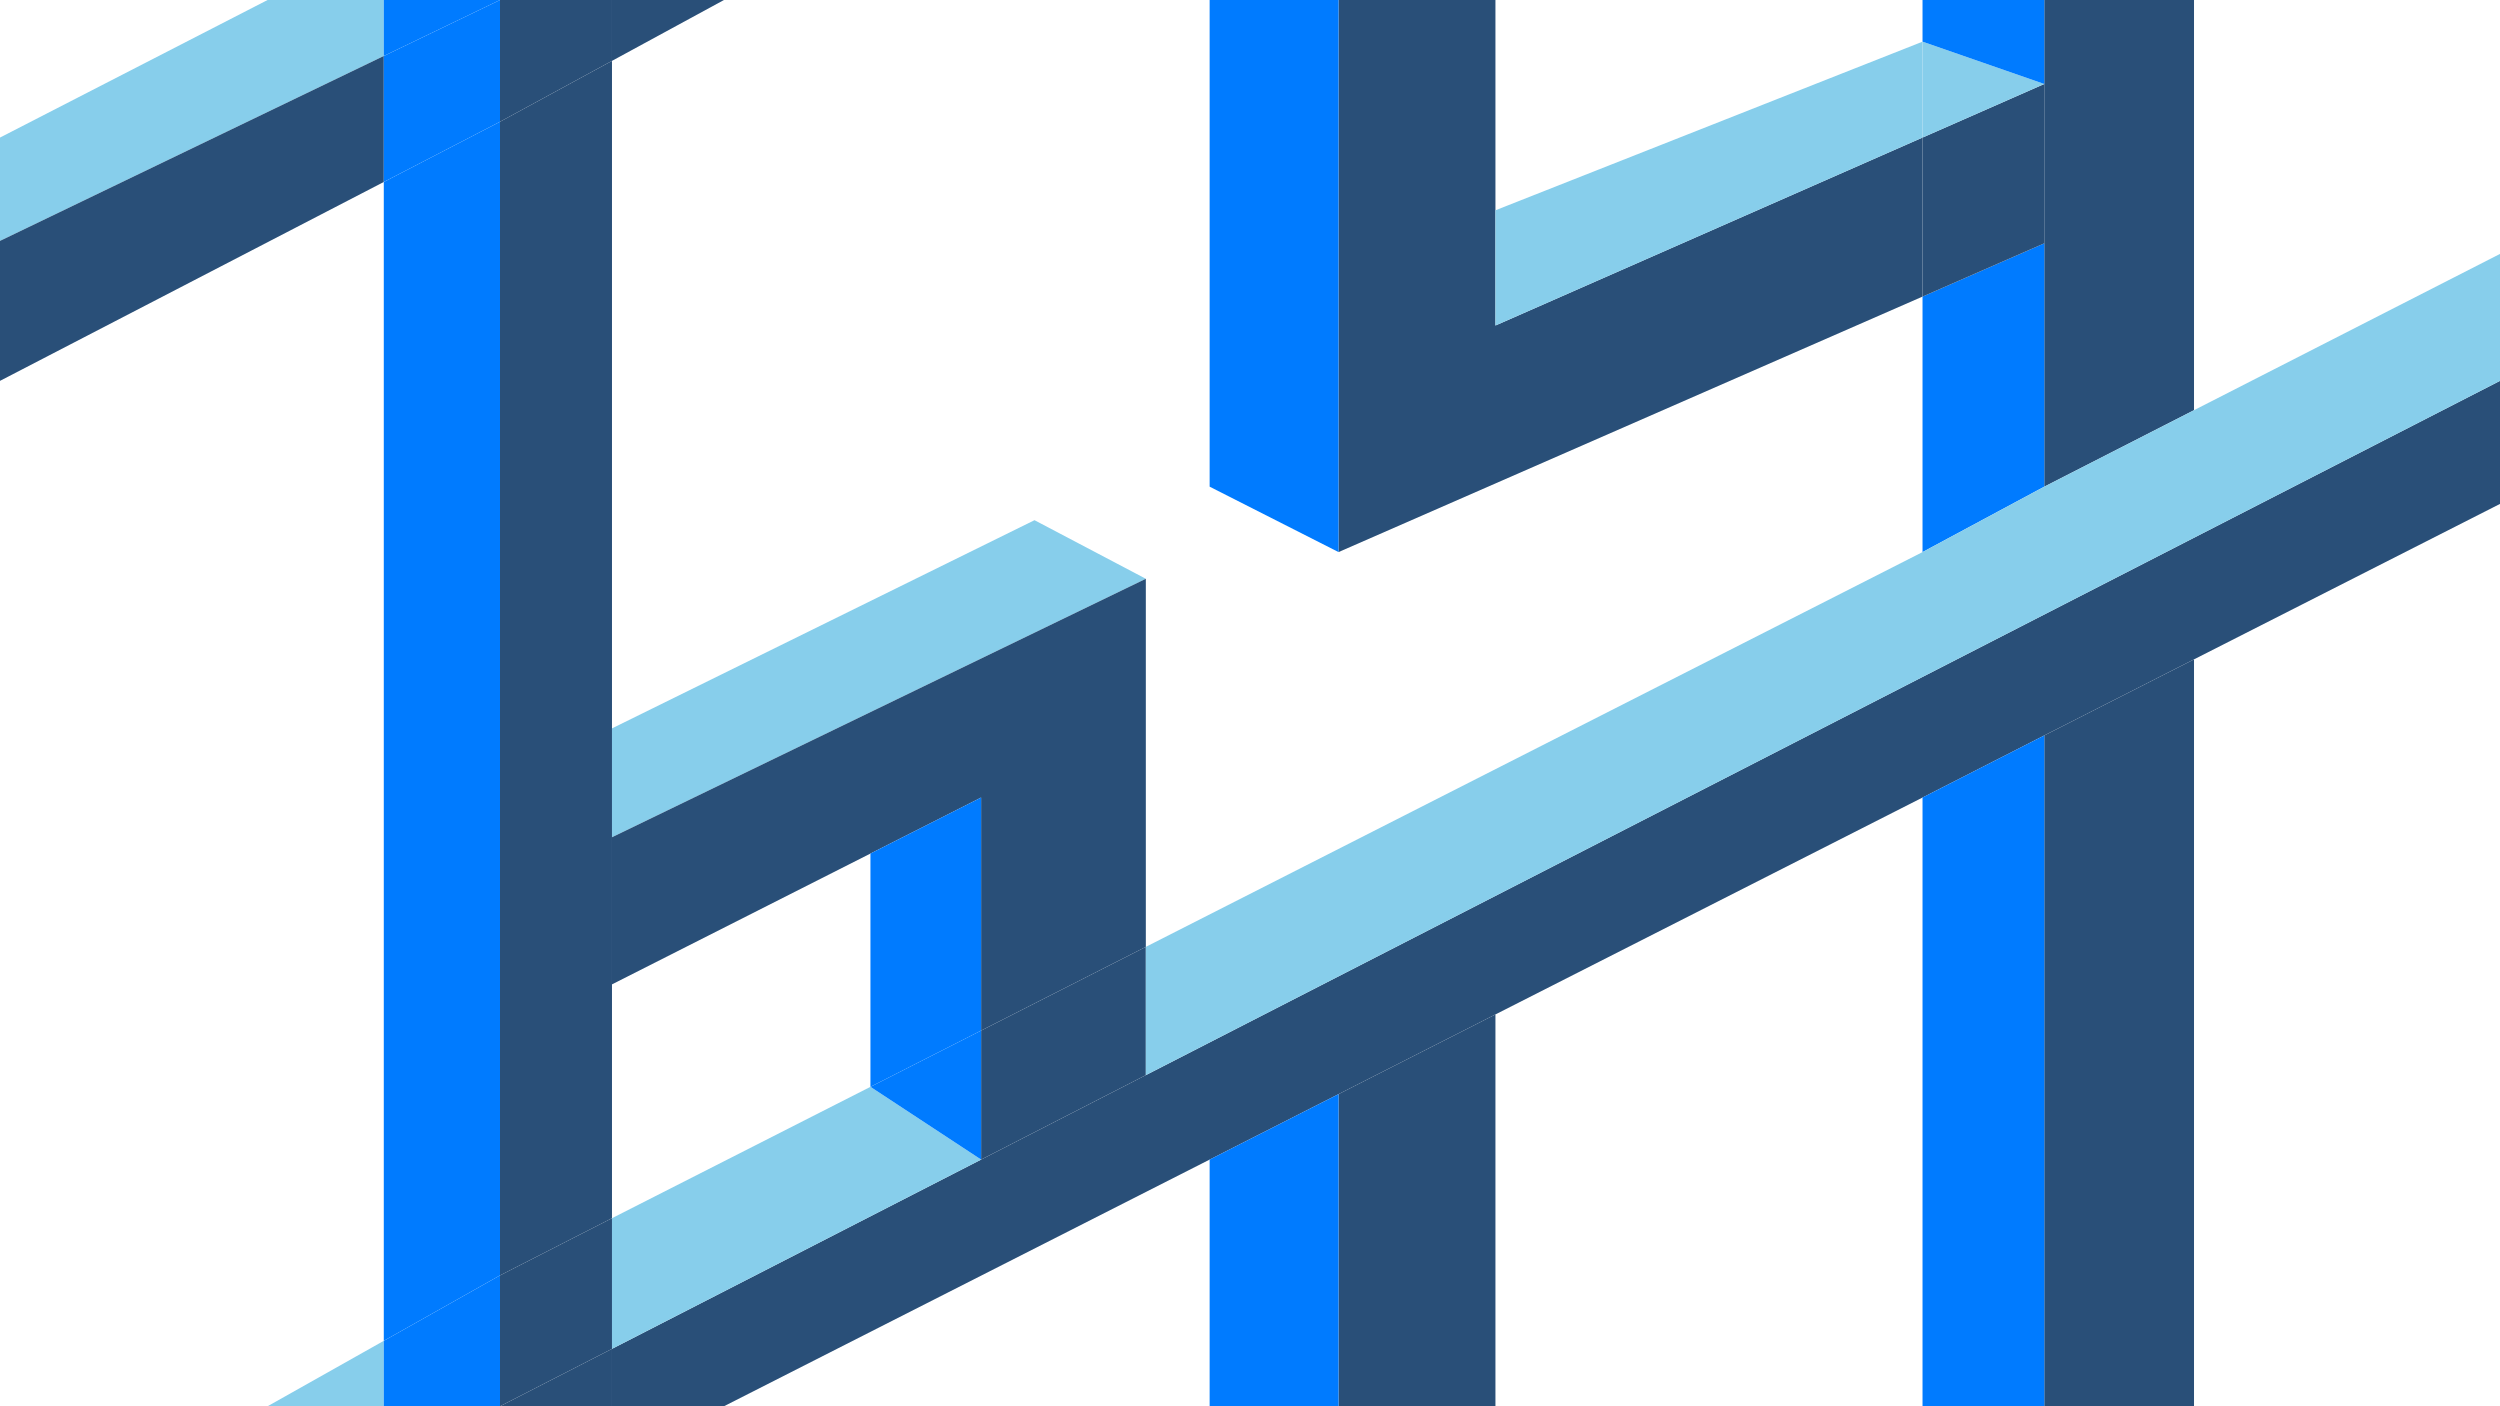 <svg width="1920" height="1080" viewBox="0 0 1920 1080" fill="none" xmlns="http://www.w3.org/2000/svg">
<path d="M0 185L294.75 42.998V0H205.5L0 105.649V185Z" fill="#87CEEB"/>
<path d="M0 185V292.5L294.75 139.752V42.998L0 185Z" fill="#294F78"/>
<path d="M470 46.75L556 0H470V46.75Z" fill="#294F78"/>
<path d="M384 0H294.75V42.998L384 0Z" fill="#007BFF"/>
<path d="M384 93.5V0L294.75 42.998V139.752L384 93.5Z" fill="#007BFF"/>
<path d="M384 0V93.5L470 46.75V0H384Z" fill="#294F78"/>
<path d="M384 979.5L470 935.576V756V643V559.402V46.75L384 93.5V351V979.5Z" fill="#294F78"/>
<path d="M294.75 1029.75L384 979.5V351V93.5L294.75 139.752V1029.75Z" fill="#007BFF"/>
<path d="M1920 387V292.5L880 825.703L753.494 890.562L470 1035.91V1080H556L929 890.562L1028 840.282L1148.5 779.083L1476.5 612.5L1570 564.823L1685 506.395L1920 387Z" fill="#294F78"/>
<path d="M205.5 1080H294.75V1029.75L205.5 1080Z" fill="#87CEEB"/>
<path d="M384 979.5V1080L470 1035.91V935.576L384 979.5Z" fill="#294F78"/>
<path d="M384 1080H470V1035.91L384 1080Z" fill="#294F78"/>
<path d="M384 1080V979.5L294.75 1029.75V1080H384Z" fill="#007BFF"/>
<path d="M1570 0V64.5V186.88V373.76L1685 315.024V0H1570Z" fill="#294F78"/>
<path d="M1570 564.823V1080H1685V506.395L1570 564.823Z" fill="#294F78"/>
<path d="M1570 1080V564.823L1476.5 612.5V1080H1570Z" fill="#007BFF"/>
<path d="M1028 424L1476.5 227.785V105.649L1148.5 250V161.5V0H1028V424Z" fill="#294F78"/>
<path d="M1028 424V0H929V373.76L1028 424Z" fill="#007BFF"/>
<path d="M1148.5 161.5V250L1476.5 105.649V32L1148.5 161.5Z" fill="#87CEEB"/>
<path fill-rule="evenodd" clip-rule="evenodd" d="M1570 373.76V186.88L1476.5 227.785V424L1570 373.76Z" fill="#007BFF"/>
<path d="M1570 186.88V64.5L1476.5 105.649V227.785L1570 186.88Z" fill="#294F78"/>
<path d="M1476.5 105.649L1570 64.5L1476.5 32V105.649Z" fill="#87CEEB"/>
<path d="M1570 0H1476.5V32L1570 64.5V0Z" fill="#007BFF"/>
<path d="M1028 840.282V1080H1148.5V779.083L1028 840.282Z" fill="#294F78"/>
<path d="M1028 1080V840.282L929 890.562V1080H1028Z" fill="#007BFF"/>
<path d="M470 559.402V643L880 444.5L794.5 399.5L470 559.402Z" fill="#87CEEB"/>
<path d="M753.494 791.484L880 727.185V444.5L470 643V756L668.5 655.523L753.494 612.5V791.484Z" fill="#294F78"/>
<path d="M753.494 890.562L880 825.703V727.185L753.494 791.484V890.562Z" fill="#294F78"/>
<path d="M753.494 791.484V612.5L668.5 655.523V834.684L753.494 791.484Z" fill="#007BFF"/>
<path fill-rule="evenodd" clip-rule="evenodd" d="M470 1035.91L753.494 890.562L668.5 834.684L470 935.576V1035.91ZM1920 292.5L880 825.703V727.185L1476.5 424L1570 373.76L1685 315.024L1920 195V292.5Z" fill="#87CEEB"/>
<path d="M753.494 890.562V791.484L668.5 834.684L753.494 890.562Z" fill="#007BFF"/>
</svg>
